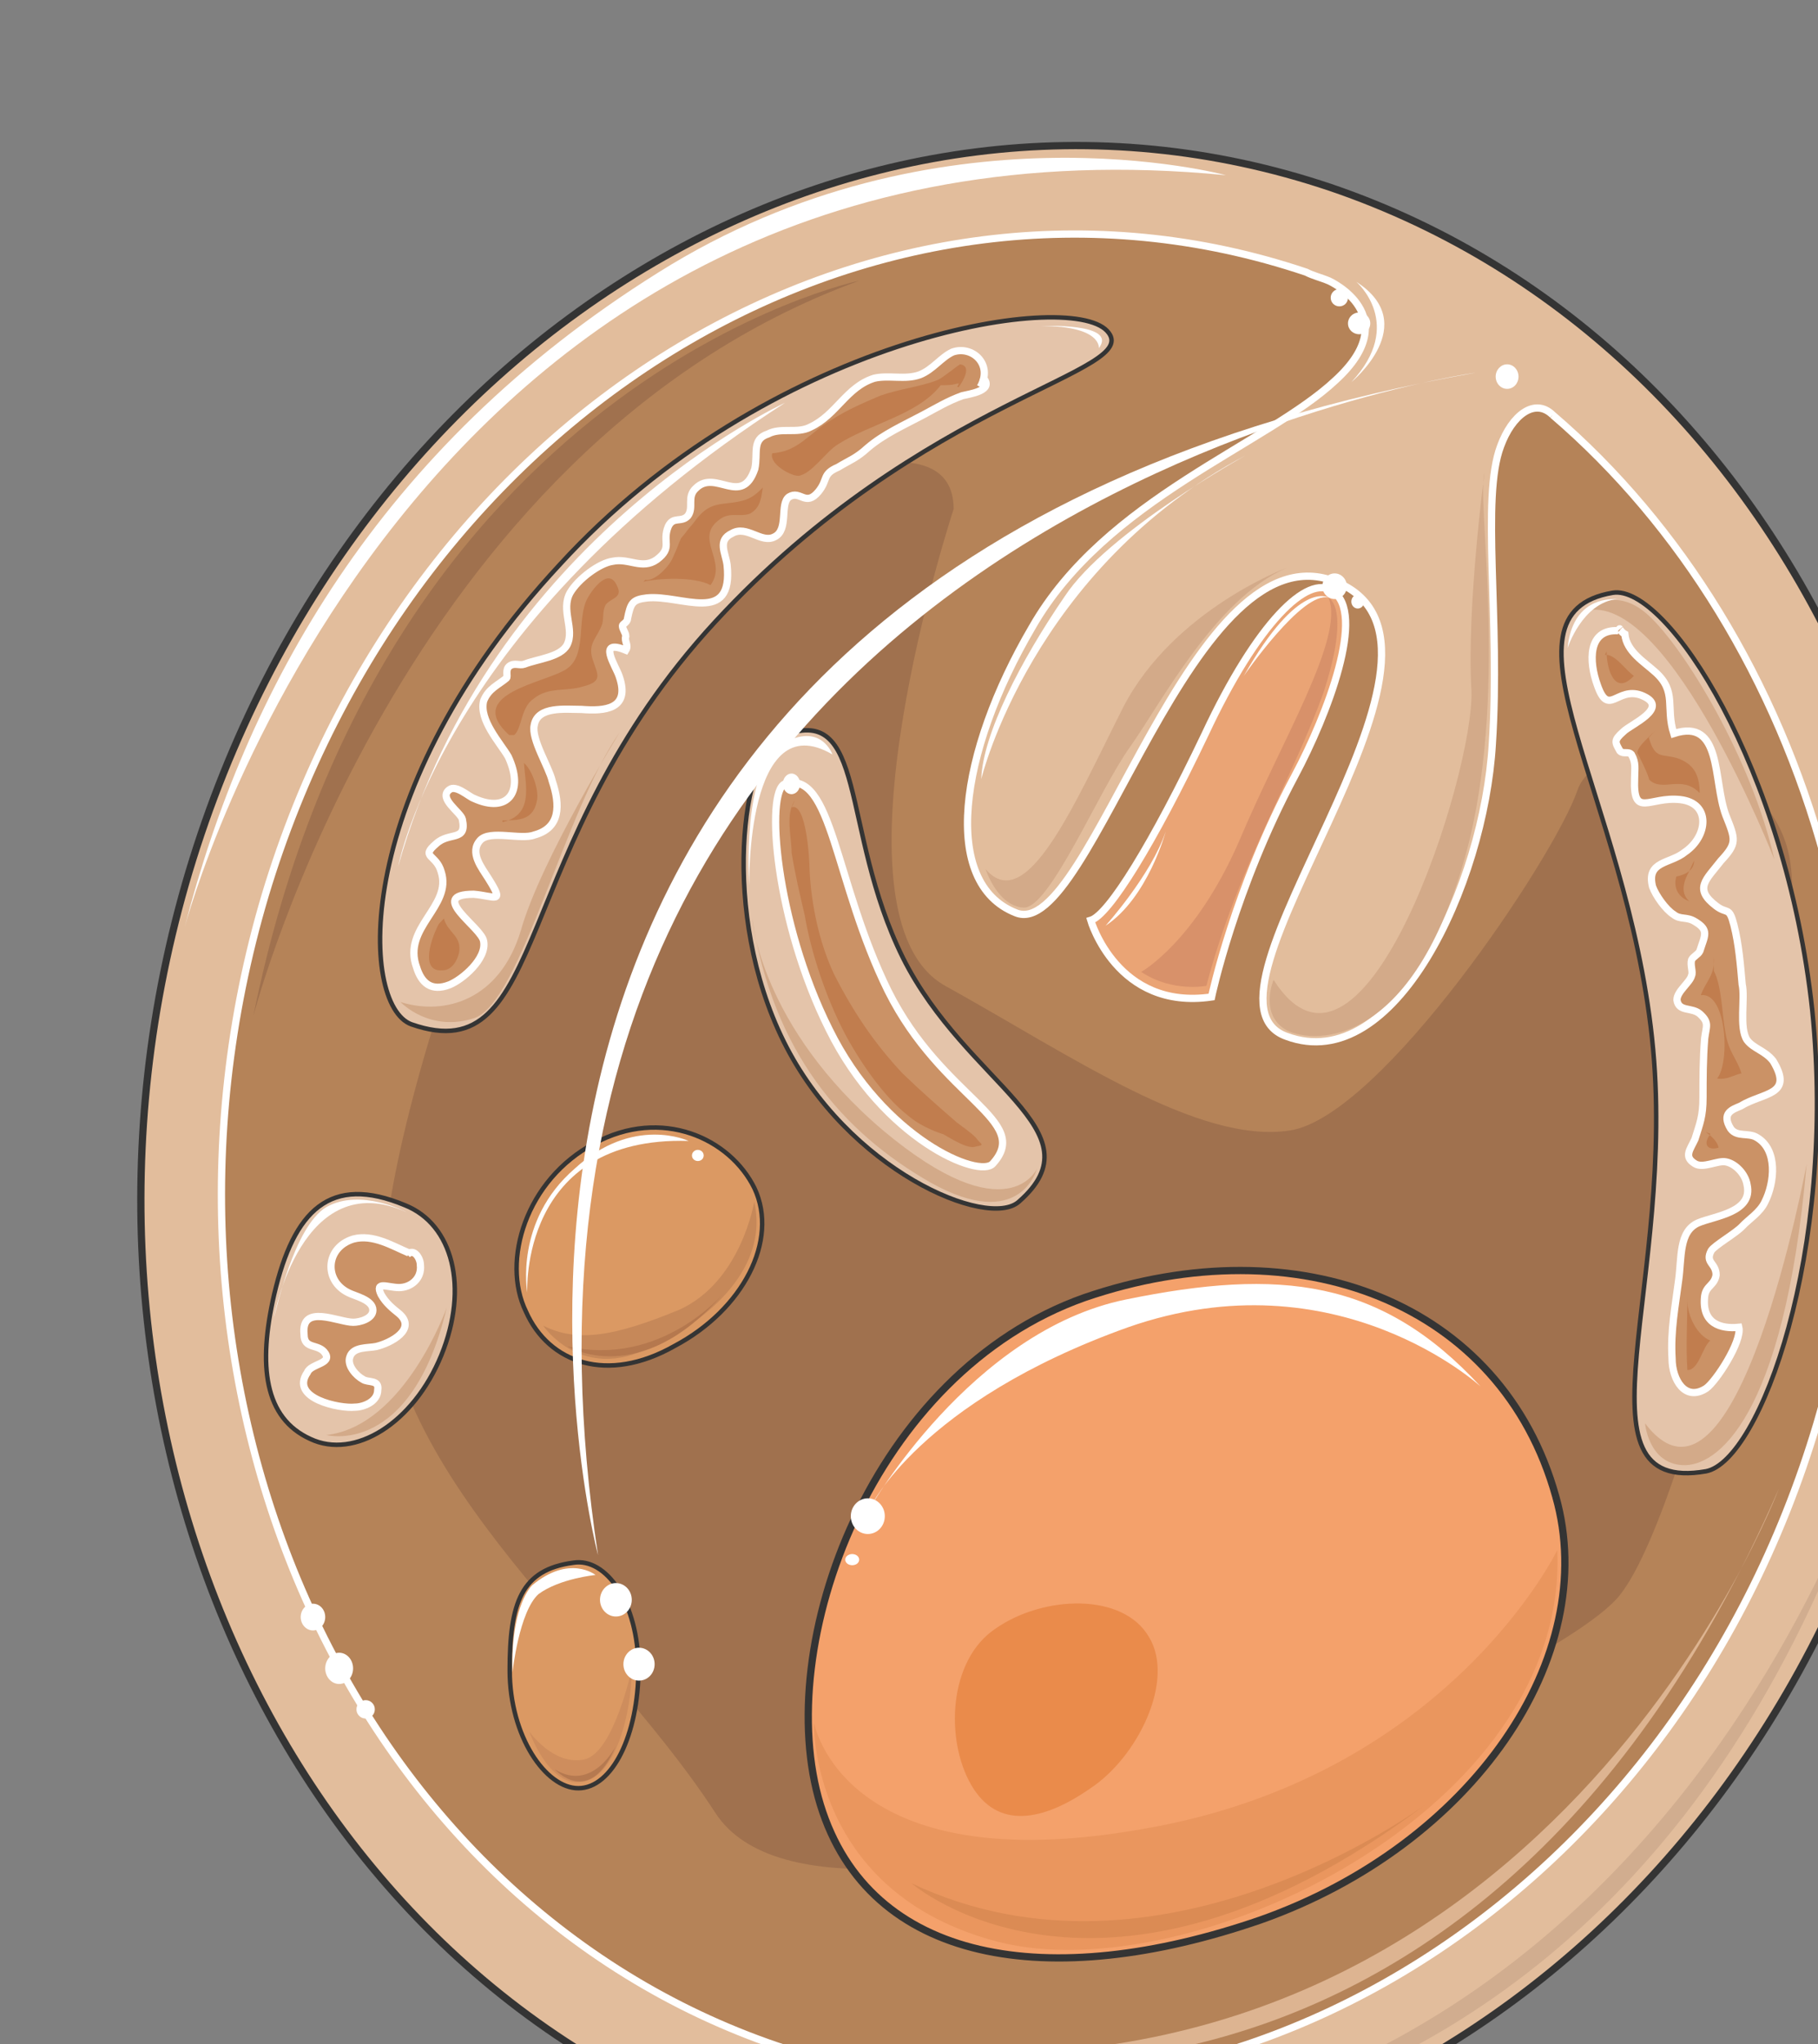 <svg xmlns="http://www.w3.org/2000/svg" version="1.0" viewBox="0 0 260.787 293.14"><rect x="0" y="0" width="260.787" height="293.14" fill="#808080" stroke="none"/><defs><clipPath clipPathUnits="userSpaceOnUse" id="a"><path d="M19.028 19.668h260.483V313.01H19.028z"/></clipPath></defs><path clip-path="url(#a)" d="M271.396 207.574c-22.947 77.153-96.282 120.827-163.741 98.12-67.46-22.965-103.537-103.856-80.571-180.75 23.186-77.133 96.281-120.826 163.74-98.1 67.46 22.966 103.518 103.857 80.572 180.73z" fill="#e2bd9c" fill-rule="evenodd"/><path clip-path="url(#a)" d="M222.685 59.464c36.998 31.7 54.307 89.366 37.937 144.552-20.847 70.138-87.787 110.074-149.13 89.366-61.562-20.967-94.342-94.862-73.495-165.02 21.067-70.137 87.787-110.093 149.35-89.366.939.5 2.098.76 3.277 1.26 0 0 10.994 4.977.94 14.211-9.834 9.254-33.02 16.99-43.554 35.459-10.533 17.969-13.112 36.697-2.338 40.935 10.773 4.497 25.284-57.166 46.591-47.172 21.308 9.974-23.405 59.404-7.735 64.9 15.45 5.737 28.323-21.726 29.502-41.934 1.18-17.989-1.639-35.198 1.18-42.694 1.639-4.497 4.917-6.996 7.475-4.497z" fill="#b58358" fill-rule="evenodd"/><path d="M136.797 72.996s-19.208 58.404-1.18 68.398c18.05 9.994 36.299 22.727 49.41 20.728 13.133-1.999 37.938-39.197 41.216-48.69 3.058-9.235 27.403-6.497 30.441 9.493 3.278 15.97-13.571 92.365-24.345 105.856-10.533 13.232-112.871 57.166-129.721 31.201-16.87-25.964-50.13-49.93-47.551-80.63C57.645 148.89 84.109 82.47 99.34 75.233c15.21-6.995 37.457-14.99 37.457-2.238z" fill="#a0714e" fill-rule="evenodd"/><path clip-path="url(#a)" d="M271.435 207.614c-22.946 77.153-96.281 120.827-163.74 98.12-67.46-22.965-103.538-103.856-80.571-180.75 23.186-77.133 96.281-120.827 163.74-98.1 67.46 22.966 103.518 103.857 80.571 180.73" fill="none" stroke="#343434" stroke-width="1.039" stroke-miterlimit="8"/><path clip-path="url(#a)" d="M222.725 59.504c36.998 31.7 54.307 89.366 37.937 144.552-20.847 70.138-87.787 110.074-149.13 89.366-61.562-20.967-94.342-94.862-73.495-165.02 21.067-70.137 87.787-110.093 149.35-89.366.939.5 2.098.76 3.277 1.26 0 0 10.994 4.977.94 14.211-9.834 9.254-33.02 16.99-43.554 35.458-10.533 17.97-13.112 36.698-2.338 40.936 10.773 4.497 25.284-57.166 46.591-47.172 21.308 9.974-23.405 59.404-7.735 64.9 15.45 5.737 28.323-21.726 29.502-41.934 1.18-17.989-1.639-35.198 1.18-42.694 1.639-4.497 4.917-6.996 7.475-4.497" fill="none" stroke="#fff" stroke-width="1.039" stroke-miterlimit="8"/><path d="M191.084 84.429c-3.498-2.519-10.773 4.497-18.249 20.527-7.495 15.77-13.831 26.045-16.41 26.784 0 0 3.758 13.012 17.33 11.013 0 0 3.278-15.51 11.952-31.8 4.678-8.755 10.294-23.526 5.377-26.524z" fill="#eaa475" fill-rule="evenodd"/><path d="M191.124 84.769c-3.498-2.499-10.773 4.497-18.249 20.487-7.495 15.73-13.831 25.964-16.41 26.724 0 0 3.758 12.972 17.33 10.993 0 0 3.278-15.49 11.952-31.72 4.678-8.755 10.294-23.486 5.377-26.484" fill="none" stroke="#fff" stroke-width="1.039" stroke-miterlimit="8"/><path d="M259.962 144.872c3.518 34.68-7.495 64.621-15.23 66.12-19.948 3.478-3.998-27.443-7.756-62.122-3.757-34.92-23.465-60.863-5.636-63.862 7.755-1.259 24.885 25.185 28.622 59.864zM102.578 89.186c-29.742 32.22-23.666 64.68-43.574 57.705-7.495-2.758-8.675-33.74 21.327-65.96 29.742-32.48 72.856-39.476 78.473-33.48 5.616 5.997-26.244 9.255-56.226 41.735z" fill="#e4c4aa" fill-rule="evenodd"/><path d="M129.522 137.357c9.134 18.249 28.342 24.745 16.63 34.979-4.458 3.997-24.606-4.498-33.74-22.987-9.155-18.488-5.857-41.474-.48-43.713 12.652-5.257 8.435 13.232 17.59 31.72z" fill="#e4c4aa" fill-rule="evenodd"/><path d="M127.363 142.094c7.755 15.49 20.667 18.489 15.03 24.725-1.878 2.239-15.73-3.498-23.485-19.228-7.755-15.491-9.175-34.22-6.336-35.22 6.796-1.998 7.036 13.992 14.79 29.723z" fill="#cb9266" fill-rule="evenodd"/><path d="M129.522 137.357c9.134 18.249 28.342 24.745 16.63 34.979-4.458 3.997-24.606-4.498-33.74-22.987-9.155-18.488-5.857-41.474-.48-43.713 12.652-5.257 8.435 13.232 17.59 31.72" fill="none" stroke="#343434" stroke-width=".64" stroke-miterlimit="8"/><path d="M127.403 142.134c7.755 15.49 20.667 18.489 15.03 24.725-1.878 2.239-15.73-3.498-23.485-19.228-7.755-15.491-9.175-34.22-6.336-35.22 6.796-1.998 7.035 13.992 14.79 29.723" fill="none" stroke="#fff" stroke-width="1.039" stroke-miterlimit="8"/><path d="M108.394 170.417c3.498 7.455-1.639 17.39-11.473 22.606-9.614 5.457-18.049 2.479-21.327-4.957-3.518-7.216 0-18.889 9.834-24.105 9.614-5.217 19.448-.74 22.966 6.456z" fill="#db9963" fill-rule="evenodd"/><path d="M108.234 170.417c3.498 7.455-1.639 17.39-11.473 22.606-9.614 5.457-18.049 2.479-21.327-4.957-3.518-7.216 0-18.889 9.834-24.105 9.614-5.217 19.449-.74 22.966 6.456" fill="none" stroke="#343434" stroke-width=".64" stroke-miterlimit="8"/><path d="M91.584 239.275c0 9.454-3.737 17.17-8.634 17.17-4.677 0-9.834-7.456-9.834-16.91 0-9.714 1.639-14.431 9.134-15.43 4.677-.76 9.334 5.716 9.334 15.17z" fill="#db9963" fill-rule="evenodd"/><path d="M91.584 239.275c0 9.454-3.737 17.17-8.634 17.17-4.677 0-9.834-7.456-9.834-16.91 0-9.714 1.639-14.431 9.134-15.43 4.677-.76 9.334 5.716 9.334 15.17" fill="none" stroke="#343434" stroke-width=".64" stroke-miterlimit="8"/><path d="M63.302 194.362c-3.998 9.754-12.453 14.991-18.789 11.993-6.596-2.998-7.535-10.494-5.177-20.747 2.818-12.013 7.995-17.27 18.789-12.753 6.816 2.739 9.154 11.753 5.177 21.507z" fill="#e4c4aa" fill-rule="evenodd"/><path d="M223.125 214.55c6.536 22.986-11.933 49.99-42.335 60.743-30.401 10.494-56.126 6.256-63.141-16.49-7.036-23.006 7.475-62.002 37.877-72.756 30.641-10.513 59.883.74 67.599 28.503z" fill="#f4a16b" fill-rule="evenodd"/><path d="M223.165 214.59c6.536 22.986-11.933 49.99-42.335 60.743-30.401 10.494-56.126 6.256-63.141-16.49-7.036-23.006 7.475-62.002 37.877-72.756 30.641-10.513 59.883.74 67.599 28.503" fill="none" stroke="#343434" stroke-width="1.039" stroke-miterlimit="8"/><path d="M164.84 234.798c3.738 6.216-1.639 17.19-8.435 21.667-6.796 4.737-13.352 5.976-17.09-.5-3.757-6.476-3.277-17.93 3.518-22.427 6.776-4.737 18.27-5.236 22.007 1.26z" fill="#ea8b4b" fill-rule="evenodd"/><path d="M140.575 55.466c1.879-3.258-1.16-6.016-3.978-5.017-1.639.76-2.818 2.519-4.697 3.258-2.099.76-4.437 0-6.556.5-3.978 1.26-5.397 5.257-9.134 6.996-1.88 1-4.218 0-6.097 1-2.338.759-1.399 2.758-1.879 4.996-1.878 5.517-5.616 0-8.434 2.759-1.4 1.259-.24 2.758-1.18 3.997-.94 1-2.098 0-2.798 1.5-.94 2.258.7 2.997-1.64 4.756-2.118 1.5-3.997-.26-6.335.24-1.88.26-4.917 2.499-6.097 4.498-1.399 2.498.7 5.256-.46 7.515-.939 1.739-4.217 1.999-6.096 2.738-.7.26-1.399-.24-2.118.26-.7.5-.22 1.5-.46 1.74-1.18.998-2.578 1.498-3.278 3.257-.7 2.738 2.339 5.996 3.518 7.995 2.338 4.997 0 8.255-4.937 5.997-.7-.24-2.579-2-3.498-1.24-1.659 1.24 1.639 3.238 1.859 4.238.7 3.258-1.859 1.759-3.738 3.498-2.358 1.998 0 1.499.7 4.017 1.639 4.997-5.637 7.995-3.518 13.732.7 2.259 2.119 3.498 4.697 2.498 1.859-.74 5.377-3.737 4.917-6.236-.24-1.999-8.215-6.756-1.42-6.756 3.059.26 4.458 1.5 2.12-2.238-.94-1.52-2.819-3.758-1.18-5.517 1.42-1.5 5.857 0 7.736-.74 3.757-.999 3.757-4.257 2.578-7.755-.46-1.999-3.038-5.996-2.578-7.995.48-2.758 4.457-2.259 6.795-2.259 3.278.26 7.036 0 5.397-4.737-.48-1.499-3.278-5.496.94-3.757.46-.74-.24-1.24 0-2 0-.499-.48-.999-.48-1.498 0-.24.72-.5.72-1 .46-2.258.7-2.758 2.798-2.998 4.917-.5 12.432 3.998 11.493-4.757-.24-1.739-1.42-3.498.7-4.497 2.118-1.24 4.217 1.499 6.096.5 2.098-1 .7-4.738 2.098-5.737 1.64-1 2.359 1.499 4.218-.76 1.419-1.759.48-2.498 2.818-3.498 1.64-.999 2.579-1.259 4.218-2.758 2.338-1.999 5.156-3.238 7.975-4.737 1.879-1 3.518-1.999 5.616-2.758.94-.24 4.917-.74 2.819-2.739z" fill="#cb9266" fill-rule="evenodd"/><path d="M102.578 89.186c-29.742 32.22-23.666 64.68-43.574 57.705-7.495-2.758-8.675-33.74 21.327-65.96 29.742-32.48 72.856-39.476 78.473-33.48 5.616 5.997-26.244 9.255-56.226 41.735" fill="none" stroke="#343434" stroke-width=".64" stroke-miterlimit="8"/><path d="M140.615 55.506c1.879-3.258-1.16-6.016-3.978-5.017-1.639.76-2.818 2.519-4.697 3.258-2.099.76-4.437 0-6.556.5-3.978 1.26-5.397 5.257-9.134 6.996-1.88 1-4.218 0-6.097 1-2.338.759-1.399 2.758-1.879 4.996-1.878 5.517-5.616 0-8.435 2.759-1.399 1.259-.24 2.758-1.179 3.997-.94 1-2.099 0-2.798 1.5-.94 2.258.7 2.997-1.64 4.756-2.118 1.5-3.997-.26-6.335.24-1.88.26-4.917 2.499-6.097 4.497-1.399 2.499.7 5.257-.46 7.516-.939 1.739-4.217 1.999-6.096 2.738-.7.26-1.399-.24-2.118.26-.7.5-.22 1.5-.46 1.74-1.18.998-2.578 1.498-3.278 3.257-.7 2.738 2.339 5.996 3.518 7.995 2.338 4.997 0 8.255-4.937 5.997-.7-.24-2.579-2-3.498-1.24-1.66 1.24 1.639 3.238 1.859 4.238.7 3.258-1.86 1.759-3.738 3.498-2.358 1.998 0 1.499.7 4.017 1.639 4.997-5.637 7.995-3.518 13.732.7 2.259 2.118 3.498 4.697 2.498 1.859-.74 5.377-3.737 4.917-6.236-.24-1.999-8.215-6.756-1.42-6.756 3.059.26 4.458 1.5 2.12-2.238-.94-1.52-2.819-3.758-1.18-5.517 1.42-1.5 5.857 0 7.736-.74 3.757-.999 3.757-4.257 2.578-7.755-.46-1.999-3.038-5.996-2.578-7.995.48-2.758 4.457-2.259 6.795-2.259 3.278.26 7.036 0 5.397-4.737-.48-1.499-3.278-5.496.94-3.758.46-.74-.24-1.239 0-1.998 0-.5-.48-1-.48-1.5 0-.24.72-.5.72-.999.46-2.258.699-2.758 2.798-2.998 4.917-.5 12.432 3.998 11.493-4.757-.24-1.739-1.42-3.498.7-4.497 2.118-1.24 4.217 1.499 6.096.5 2.098-1 .7-4.738 2.098-5.737 1.64-1 2.359 1.499 4.218-.76 1.419-1.759.48-2.498 2.818-3.498 1.64-.999 2.579-1.259 4.218-2.758 2.338-1.999 5.156-3.238 7.975-4.737 1.879-1 3.518-1.999 5.616-2.758.94-.24 4.917-.74 2.819-2.739" fill="none" stroke="#fff" stroke-width="1.039" stroke-miterlimit="8"/><path d="M232.1 90.405c-4.438-.24-4.198 4.497-3.019 7.756 1.62 4.737 2.798.24 6.296 1.499 4.438 1.739-1.639 4.237-2.558 5.236-1.42 1.26-1.18 1.5-.48 2.759.48.5 1.18 0 1.64.5.699 1.239.459 1.998.459 3.477-.22 5.757 2.119 2.499 6.556 2.999 4.437.5 3.958 5.256.7 7.495-2.12 1.759-5.617 1.26-4.678 4.997.46 1.26 1.86 3.258 3.039 3.998.939.76 1.858.26 3.038.999 2.098 1.24 1.399 1.999.7 4.237-.24.5-.94.76-1.18 1.26-.22.74.24 1.739 0 2.238-.22 1-2.099 2.259-2.099 3.498.24 1.76 2.099 1 3.278 1.999 1.4 1.26.92 1.759.7 3.498-.24 2.998-.24 5.756-.24 8.495 0 2.738-.46 3.737-1.16 5.996-.699 1.5-1.638 2.498 0 3.498 1.16.74 3.259-.5 4.438-.26 1.4.26 2.798 1.759 3.038 3.258.92 3.998-4.677 4.497-7.016 5.497-2.798 1.239-2.338 4.977-2.798 8.235-.48 3.737-1.18 7.235-.94 11.233 0 2.998 1.88 6.236 4.898 4.257 1.419-.999 5.157-6.756 4.677-8.754-2.559.26-5.377-.5-4.897-4.498.22-1.499 1.399-1.499 1.639-2.998 0-1.739-1.64-1.739-.7-3.498.46-.74 3.498-2.478 4.438-3.478.919-.999 2.558-1.998 3.258-3.497 1.399-2.759 1.878-7.496-1.16-9.255-1.179-.74-2.818 0-3.737-1.24-1.4-2.258.22-2.757 1.399-3.257 3.258-1.999 7.695-1.5 4.677-6.476-1.18-1.5-2.818-1.76-3.738-2.998-1.18-1.76-.24-5.997-.7-7.996-.24-2.758-.48-5.756-1.179-8.494-.7-2.739-.94-1.5-2.558-2.739-3.278-2.498-1.42-3.757.7-6.496 2.318-2.498 2.098-2.998.699-6.496-1.879-4.997-.48-13.991-7.475-11.733-1.18-3.757.46-5.996-2.579-8.754-1.639-1.5-4.197-2.999-4.437-5.497-.46-.24-.94-1-.7-.74z" fill="#cb9266" fill-rule="evenodd"/><path d="M259.962 144.872c3.518 34.68-7.495 64.621-15.23 66.12-19.948 3.478-3.998-27.443-7.756-62.122-3.757-34.92-23.465-60.863-5.636-63.862 7.755-1.259 24.885 25.185 28.622 59.864" fill="none" stroke="#343434" stroke-width=".64" stroke-miterlimit="8"/><path d="M232.14 90.445c-4.438-.24-4.198 4.497-3.019 7.755 1.62 4.738 2.798.24 6.296 1.5 4.438 1.739-1.639 4.237-2.558 5.236-1.42 1.26-1.18 1.5-.48 2.759.48.5 1.18 0 1.64.5.699 1.239.459 1.998.459 3.477-.22 5.757 2.119 2.499 6.556 2.999 4.437.5 3.958 5.256.7 7.495-2.12 1.759-5.617 1.26-4.678 4.997.46 1.26 1.86 3.258 3.038 3.998.94.76 1.86.26 3.039.999 2.098 1.24 1.399 1.999.7 4.237-.24.5-.94.76-1.18 1.26-.22.74.24 1.739 0 2.238-.22 1-2.099 2.259-2.099 3.498.24 1.759 2.099 1 3.278 1.999 1.4 1.26.92 1.759.7 3.498-.24 2.998-.24 5.756-.24 8.495 0 2.738-.46 3.737-1.16 5.996-.699 1.5-1.638 2.498 0 3.498 1.16.74 3.259-.5 4.438-.26 1.4.26 2.798 1.759 3.038 3.258.92 3.998-4.677 4.497-7.016 5.497-2.798 1.239-2.338 4.977-2.798 8.235-.48 3.737-1.18 7.235-.94 11.233 0 2.998 1.88 6.236 4.898 4.257 1.419-1 5.157-6.756 4.677-8.754-2.559.26-5.377-.5-4.897-4.498.22-1.499 1.399-1.499 1.639-2.998 0-1.739-1.64-1.739-.7-3.498.46-.74 3.498-2.478 4.438-3.478.919-.999 2.558-1.998 3.258-3.497 1.399-2.759 1.878-7.496-1.16-9.255-1.179-.74-2.818 0-3.737-1.24-1.4-2.258.22-2.757 1.399-3.257 3.258-1.999 7.695-1.5 4.677-6.476-1.18-1.5-2.818-1.76-3.738-2.998-1.18-1.76-.24-5.997-.7-7.996-.24-2.758-.48-5.756-1.179-8.494-.7-2.739-.94-1.5-2.558-2.739-3.278-2.498-1.42-3.757.7-6.496 2.318-2.498 2.098-2.998.699-6.496-1.879-4.997-.48-13.991-7.476-11.733-1.179-3.757.46-5.996-2.578-8.754-1.639-1.5-4.197-2.999-4.437-5.497-.46-.24-.94-1-.7-.74" fill="none" stroke="#fff" stroke-width="1.039" stroke-miterlimit="8"/><path d="M58.604 179.631c-2.338-.98-5.156-2.738-7.975-1.979-3.997 1.24-4.237 5.957-.7 7.696.94.5 3.519 1 3.519 2.498 0 1.24-1.88 1.74-2.819 1.74-2.118 0-7.515-2.74-7.055 1.738 0 2.239 2.118 1.24 3.058 2.738.94 1.48-2.119 1.48-2.579 2.719-2.598 3.737 4.697 5.217 6.816 4.977 1.16 0 3.278-.74 3.278-2.479.24-1.499-1.399-1-2.119-1.499-.939-.5-2.338-1.979-1.878-3.238.48-1.479 2.598-1.24 3.757-1.479 2.119-.5 5.877-2.498 3.298-4.717-.94-.76-1.879-1.5-2.578-2.738-.94-2 .94-1 2.578-1 1.64 0 3.278-1.24 3.058-3.238 0-.98-.939-2.478-1.878-1.479z" fill="#cb9266" fill-rule="evenodd"/><path d="M63.302 194.362c-3.998 9.754-12.453 14.991-18.789 11.993-6.596-2.998-7.535-10.494-5.177-20.747 2.818-12.013 7.995-17.27 18.789-12.753 6.816 2.739 9.154 11.753 5.177 21.507" fill="none" stroke="#343434" stroke-width=".64" stroke-miterlimit="8"/><path d="M58.644 179.671c-2.338-.98-5.156-2.738-7.975-1.979-3.997 1.24-4.237 5.957-.7 7.696.94.5 3.519.999 3.519 2.498 0 1.24-1.88 1.74-2.819 1.74-2.118 0-7.515-2.74-7.055 1.738 0 2.239 2.118 1.24 3.058 2.738.94 1.48-2.119 1.48-2.579 2.719-2.598 3.737 4.697 5.217 6.816 4.977 1.16 0 3.278-.74 3.278-2.479.24-1.499-1.399-1-2.119-1.499-.939-.5-2.338-1.979-1.878-3.238.48-1.479 2.598-1.24 3.757-1.479 2.119-.5 5.877-2.499 3.298-4.717-.94-.76-1.879-1.5-2.578-2.739-.94-1.998.94-.999 2.578-.999 1.64 0 3.278-1.24 3.058-3.238 0-.98-.939-2.478-1.878-1.48" fill="none" stroke="#fff" stroke-width="1.039" stroke-miterlimit="8"/><path d="M137.537 55.007c0 .24-.48.5 0 .5.7-1 1.859-2.999.22-3.259-.22 0-2.579 2-3.279 2.259-2.578 1-5.396 1.24-8.215 2.239-2.338.999-4.697 1.998-7.035 3.497-3.298 2-4.697 4.498-8.455 4.758-.48 1.499 2.578 3.238 3.758 3.238 1.878-.24 3.977-3.498 5.636-4.498 4.677-2.998 11.493-4.237 14.771-8.494.72 0 1.66 0 2.359-.24zM63.681 131.72c.48 1.999 2.639 2.479 2.16 4.957-.24 1-.96 2.479-2.4 2.479-3.357.24-1.439-4.957-.48-6.676zm8.395-14.071c2.379 0 4.498 0 4.977-2.998.22-1.48-.72-4.238-1.899-5.237.24 3.258 1.42 7.495-3.078 8.475zm1.679-12.233c1.16-.98.92-3.977 2.799-5.217 2.118-1.739 4.677-1 7.035-1.739 3.038-.76 2.1-1.739 1.4-3.977-.7-2.259.7-2.998 1.399-4.997.24-.98 0-1.74.48-2.739.699-.979 2.558-.979 1.638-2.738-1.179-2.738-3.518.5-4.217 1.759-1.64 2.978 0 8.215-3.058 10.194-3.038 1.999-14.751 3.498-8.195 9.454zM92.304 83.41c2.359-.5 7.276-.74 9.614.5 2.579-3.499-2.578-6.737 1.42-9.495 1.399-1 2.798-.24 4.217-.74 1.399-.76 1.639-1.998 1.859-3.757-1.64 1.759-2.799 1.998-5.157 2.258-2.339.24-3.278.74-4.917 2.998-.7.74-.94 1.24-1.64 2-.459.999-.459 1.238-1.159 2.738-.48 1.259-2.578 3.497-3.997 3.258zM230.46 93.423c0 2.499 1.16 6.476 3.918 3.498-1.14-.74-2.758-3.238-4.158-2.998zm6.996 11.353c-.7.76-2.598 2.24-2.598 3.239 0-.24 1.899 3.737 1.659 3.737 1.879 1.98 4.717-.74 7.295 1.98 0-2.98-1.16-4.218-3.058-4.958-2.358-.76-3.298.24-4.237-2.998zm5.557 18.629c0 1.54-1.4 2.039-2.559 2.299-.48 1.779.46 3.038 1.86 3.538-1.4-1.26-.7-3.038 0-4.298zm2.838 13.832c.24 2.498-1.16 3.498-1.879 5.477 3.738-.5 4.218 9.714 2.339 11.952 1.399.24 2.338-.5 3.498-.74-.7-2.238-1.86-2.997-2.319-5.976-.48-2.498-.48-6.476-1.639-8.714zm-.48 25.364c-1.159 1.48-.46 2.459 1.16 1.98-.22-1-1.16-1.74-1.84-2.24zm-3.318 23.406c0 3.498-.24 6.996 0 10.474 1.64 0 2.119-3.238 3.278-4.238-1.859-.74-3.278-3.477-3.278-5.736zM114.03 114.77c-1.418 2-.479 5.237-.479 7.496.48 2.998 1.18 5.976 1.879 8.974.94 5.477 3.038 11.713 5.617 16.71 2.098 3.998 5.616 9.235 9.134 11.973 1.4 1.24 3.498 2.239 5.137 2.738.94.5 3.518 2.24 4.677 1.76 1.4-.26.7-.26 0-1.26-.7-.74-1.859-1.499-2.798-2.239-2.579-2.238-5.157-4.497-7.735-6.995-3.978-4.238-7.016-8.715-9.815-14.212-2.118-4.477-3.278-9.974-3.517-14.95 0-1.5-.46-9.735-2.579-8.995z" fill="#c17d4e" fill-rule="evenodd"/><path d="M190.584 85.748s3.259 1.26-.7 13.472c-4.217 11.973-12.392 25.185-16.829 42.154 0 0-4.897.98-9.354-1.998 0 0 7.715-4.238 14.031-18.71 6.077-14.47 15.191-29.181 12.852-34.918z" fill="#d8916a" fill-rule="evenodd"/><path d="M182.69 140.515s-2.12 4.997 1.878 7.235c3.998 2 18.769 2.759 26.284-27.483 5.377-22.746.92-48.49 2.099-52.508 0 0-2.578 19.248-1.879 31.261.48 11.733-15.47 61.723-28.383 41.495zm-41.296-15.851s1.66 5.237 5.397 5.497c3.758.24 10.793-16.75 15.27-22.986 4.458-6.256 12.193-21.247 22.507-25.744 0 0-16.19 5.996-23.446 19.988-7.055 13.991-13.851 29.981-19.728 23.245zm94.583 79.452s.48 5.757 5.397 5.997c4.677.26 14.51-6.237 17.789-43.214 0 0-10.054 54.447-23.186 37.217zm-8.155-116.609s3.758-3.758 8.675.76c5.157 4.737 14.75 20.487 18.029 34.978 0 0-14.751-37.737-26.704-35.738zm-79.072 80.091s-2.339 9.215-15.25 2c-12.673-7.236-22.547-18.69-25.605-37.878 0 0 1.179 15.45 18.788 30.402 17.85 14.93 22.067 5.476 22.067 5.476zm-91.305-23.905s4.218 4.497 10.734 2.259c6.536-2.499 12.852-29.762 20.767-41.016 0 0-11.433 18.51-14.231 28.503-3.018 10.014-10.954 12.253-17.27 10.254zm-10.633 62.102s12.152 3.238 17.27-18.269c0 0-6.057 17.01-17.27 18.27z" fill="#d3aa89" fill-rule="evenodd"/><path d="M116.77 247.03s-.72 24.465 26.483 31.461c27.404 6.976 81.77-18.728 80.132-56.186 0 0-15.69 32.46-59.284 39.956-43.354 7.735-47.332-15.23-47.332-15.23z" fill="#ea965e" fill-rule="evenodd"/><path d="M130.76 270.076s27.124 23.706 73.636-11.233c0 0-37.857 28.203-73.635 11.233z" fill="#db8b54" fill-rule="evenodd"/><path d="M124.764 216.309s14.532-25.465 36.798-29.962c22.027-4.497 36.538-2.998 50.83 12.492 0 0-20.608-18.988-50.59-8.494-30.002 10.733-37.038 25.964-37.038 25.964z" fill="#fff" fill-rule="evenodd"/><path d="M122.046 217.428c0-1.399 1.1-2.558 2.439-2.558 1.359 0 2.438 1.16 2.438 2.558 0 1.42-1.08 2.559-2.438 2.559-1.34 0-2.439-1.14-2.439-2.559zm-.799 6.236c0-.44.46-.8.999-.8.56 0 1 .36 1 .8 0 .46-.44.8-1 .8-.54 0-1-.34-1-.8zM178.732 65.28s-19.908 10.994-26.005 20.248c-6.336 9.235-11.732 19.728-11.972 26.204 0 0 7.275-30.201 37.977-46.452zm15.83-24.864s7.076 6.076-.72 14.39c0 0 10.154-8.314.72-14.39zm-81.95 17.349s-42.135 19.248-55.487 66.44c0 0 6.556-34.96 55.487-66.44zm6.796 50.429s-1.64-4.757-7.256-1.499c-5.856 3.498-4.677 20.228-4.677 20.228s-.46-25.984 11.933-18.729zM98.78 163.62s-7.935-3.757-16.37 3.998c-8.655 7.516-6.776 17.75-6.776 17.75s-1.16-22.487 23.146-21.747z" fill="#fff" fill-rule="evenodd"/><path d="M77.913 190.105s5.177 7.735 14.551 3.498c9.634-4.258 17.83-12.013 15.73-21.267 0 0-1.878 11.513-10.793 15.51-9.154 3.758-14.551 4.757-19.488 2.259z" fill="#c68859" fill-rule="evenodd"/><path d="M81.43 193.083s10.334 6.276 22.307-7.555c0 0-8.914 10.573-22.306 7.555z" fill="#b5784e" fill-rule="evenodd"/><path d="M58.325 173.835s-6.576-3.498-11.493-.74c-4.698 2.758-7.296 15.29-7.536 15.79 0 0 3.998-21.826 19.029-15.05zm27.103 52.028s-3.738-2.998-9.114 1.5c-1.16 1.238-3.038 4.976-2.799 12.452 0 0 .94-8.715 3.738-11.214 3.038-2.238 8.175-2.738 8.175-2.738z" fill="#fff" fill-rule="evenodd"/><path d="M75.914 248.31s2.818 7.975 7.475 7.235c4.917-.5 7.236-9.974 7.236-16.21 0 0-2.558 11.973-6.756 12.972-4.437 1-7.955-3.997-7.955-3.997z" fill="#ce8d5d" fill-rule="evenodd"/><path d="M79.592 253.746s4.957 5.577 8.714-3.298c0 0-3.298 6.596-8.714 3.298z" fill="#b57950" fill-rule="evenodd"/><path d="M190.565 85.708s-4.198-2.758-12.153 11.233c0 0 8.415-12.232 12.153-11.233zm-31.981 47.052s6.536-7.256 8.635-13.512c0 0-2.559 9.514-8.635 13.512zm73.396-46.852h-.22c-1.14 0-6.197 0-6.896 7.036 0 0 2.078-6.516 7.115-7.036zm-82.59-39.156s11.033-.5 8.234 3.178c0 0 .46-3.178-8.235-3.178z" fill="#fff" fill-rule="evenodd"/><path clip-path="url(#a)" d="M175.853 25.125s-41.414-11.233-81.45 13.971c-40.276 25.205-59.224 60.144-67.9 93.823 0 0 31.622-119.287 149.35-107.794z" fill="#fff" fill-rule="evenodd"/><path clip-path="url(#a)" d="M119.248 306.694S232.719 331.92 271.316 199.52c0 0-31.102 120.427-152.068 107.175z" fill="#d1ad8f" fill-rule="evenodd"/><path d="M46.652 239.255c0-1.22.9-2.239 1.999-2.239 1.119 0 1.998 1.02 1.998 2.239 0 1.24-.88 2.239-1.998 2.239-1.1 0-2-1-2-2.239zm4.477 5.876c0-.72.6-1.319 1.32-1.319.739 0 1.318.6 1.318 1.32 0 .739-.58 1.319-1.319 1.319-.72 0-1.319-.58-1.319-1.32zM43.134 231.9c0-1.06.8-1.92 1.759-1.92.98 0 1.759.86 1.759 1.92 0 1.059-.78 1.918-1.76 1.918-.959 0-1.758-.86-1.758-1.919zm219.546-97.422c0-.68.56-1.239 1.24-1.239.7 0 1.24.56 1.24 1.24 0 .7-.54 1.239-1.24 1.239-.68 0-1.24-.54-1.24-1.24zm.96 4.798c0-.58.5-1.08 1.08-1.08.6 0 1.079.5 1.079 1.08 0 .6-.48 1.079-1.08 1.079-.58 0-1.079-.48-1.079-1.08zm-70.277-92.904c0-.86.72-1.56 1.599-1.56.9 0 1.599.7 1.599 1.56 0 .88-.7 1.559-1.6 1.559-.879 0-1.598-.68-1.598-1.56zm-2.479-3.678c0-.68.56-1.24 1.24-1.24.7 0 1.239.56 1.239 1.24 0 .7-.54 1.24-1.24 1.24-.679 0-1.239-.54-1.239-1.24zm-1.199 41.375c0-1 .8-1.839 1.759-1.839.98 0 1.759.84 1.759 1.839 0 1.02-.78 1.839-1.759 1.839-.96 0-1.759-.82-1.759-1.839zm4.158 2.199c0-.54.42-1 .919-1 .52 0 .92.46.92 1 0 .56-.4 1-.92 1-.5 0-.92-.44-.92-1zm-81.551 26.144c0-.8.56-1.48 1.24-1.48.699 0 1.238.68 1.238 1.48 0 .82-.54 1.479-1.239 1.479-.68 0-1.24-.66-1.24-1.48zM99.26 165.7c0-.44.38-.8.84-.8.479 0 .839.36.839.8 0 .46-.36.8-.84.8-.46 0-.84-.34-.84-.8z" fill="#fff" fill-rule="evenodd"/><path d="M123.245 40.256S54.847 54.507 36.338 145.712c0 0 21.087-81.45 86.907-105.456z" fill="#a0714e" fill-rule="evenodd"/><path clip-path="url(#a)" d="M127.243 293.742s82.79 23.226 127.922-80.231c0 0-33.9 90.225-127.922 80.231z" fill="#ddb491" fill-rule="evenodd"/><path d="M211.672 53.448S63.082 74.195 85.788 223.025c0 0-37.457-140.595 125.884-169.577zM86.068 229.421c0-1.32 1.04-2.399 2.278-2.399 1.26 0 2.28 1.08 2.28 2.399 0 1.34-1.02 2.399-2.28 2.399-1.239 0-2.278-1.06-2.278-2.399zm3.358 9.234c0-1.299 1.02-2.358 2.238-2.358 1.24 0 2.24 1.06 2.24 2.358 0 1.32-1 2.359-2.24 2.359-1.219 0-2.238-1.04-2.238-2.359zM214.55 54.007c0-.96.74-1.759 1.639-1.759.92 0 1.639.8 1.639 1.76 0 .979-.72 1.758-1.639 1.758-.9 0-1.639-.78-1.639-1.759z" fill="#fff" fill-rule="evenodd"/></svg>